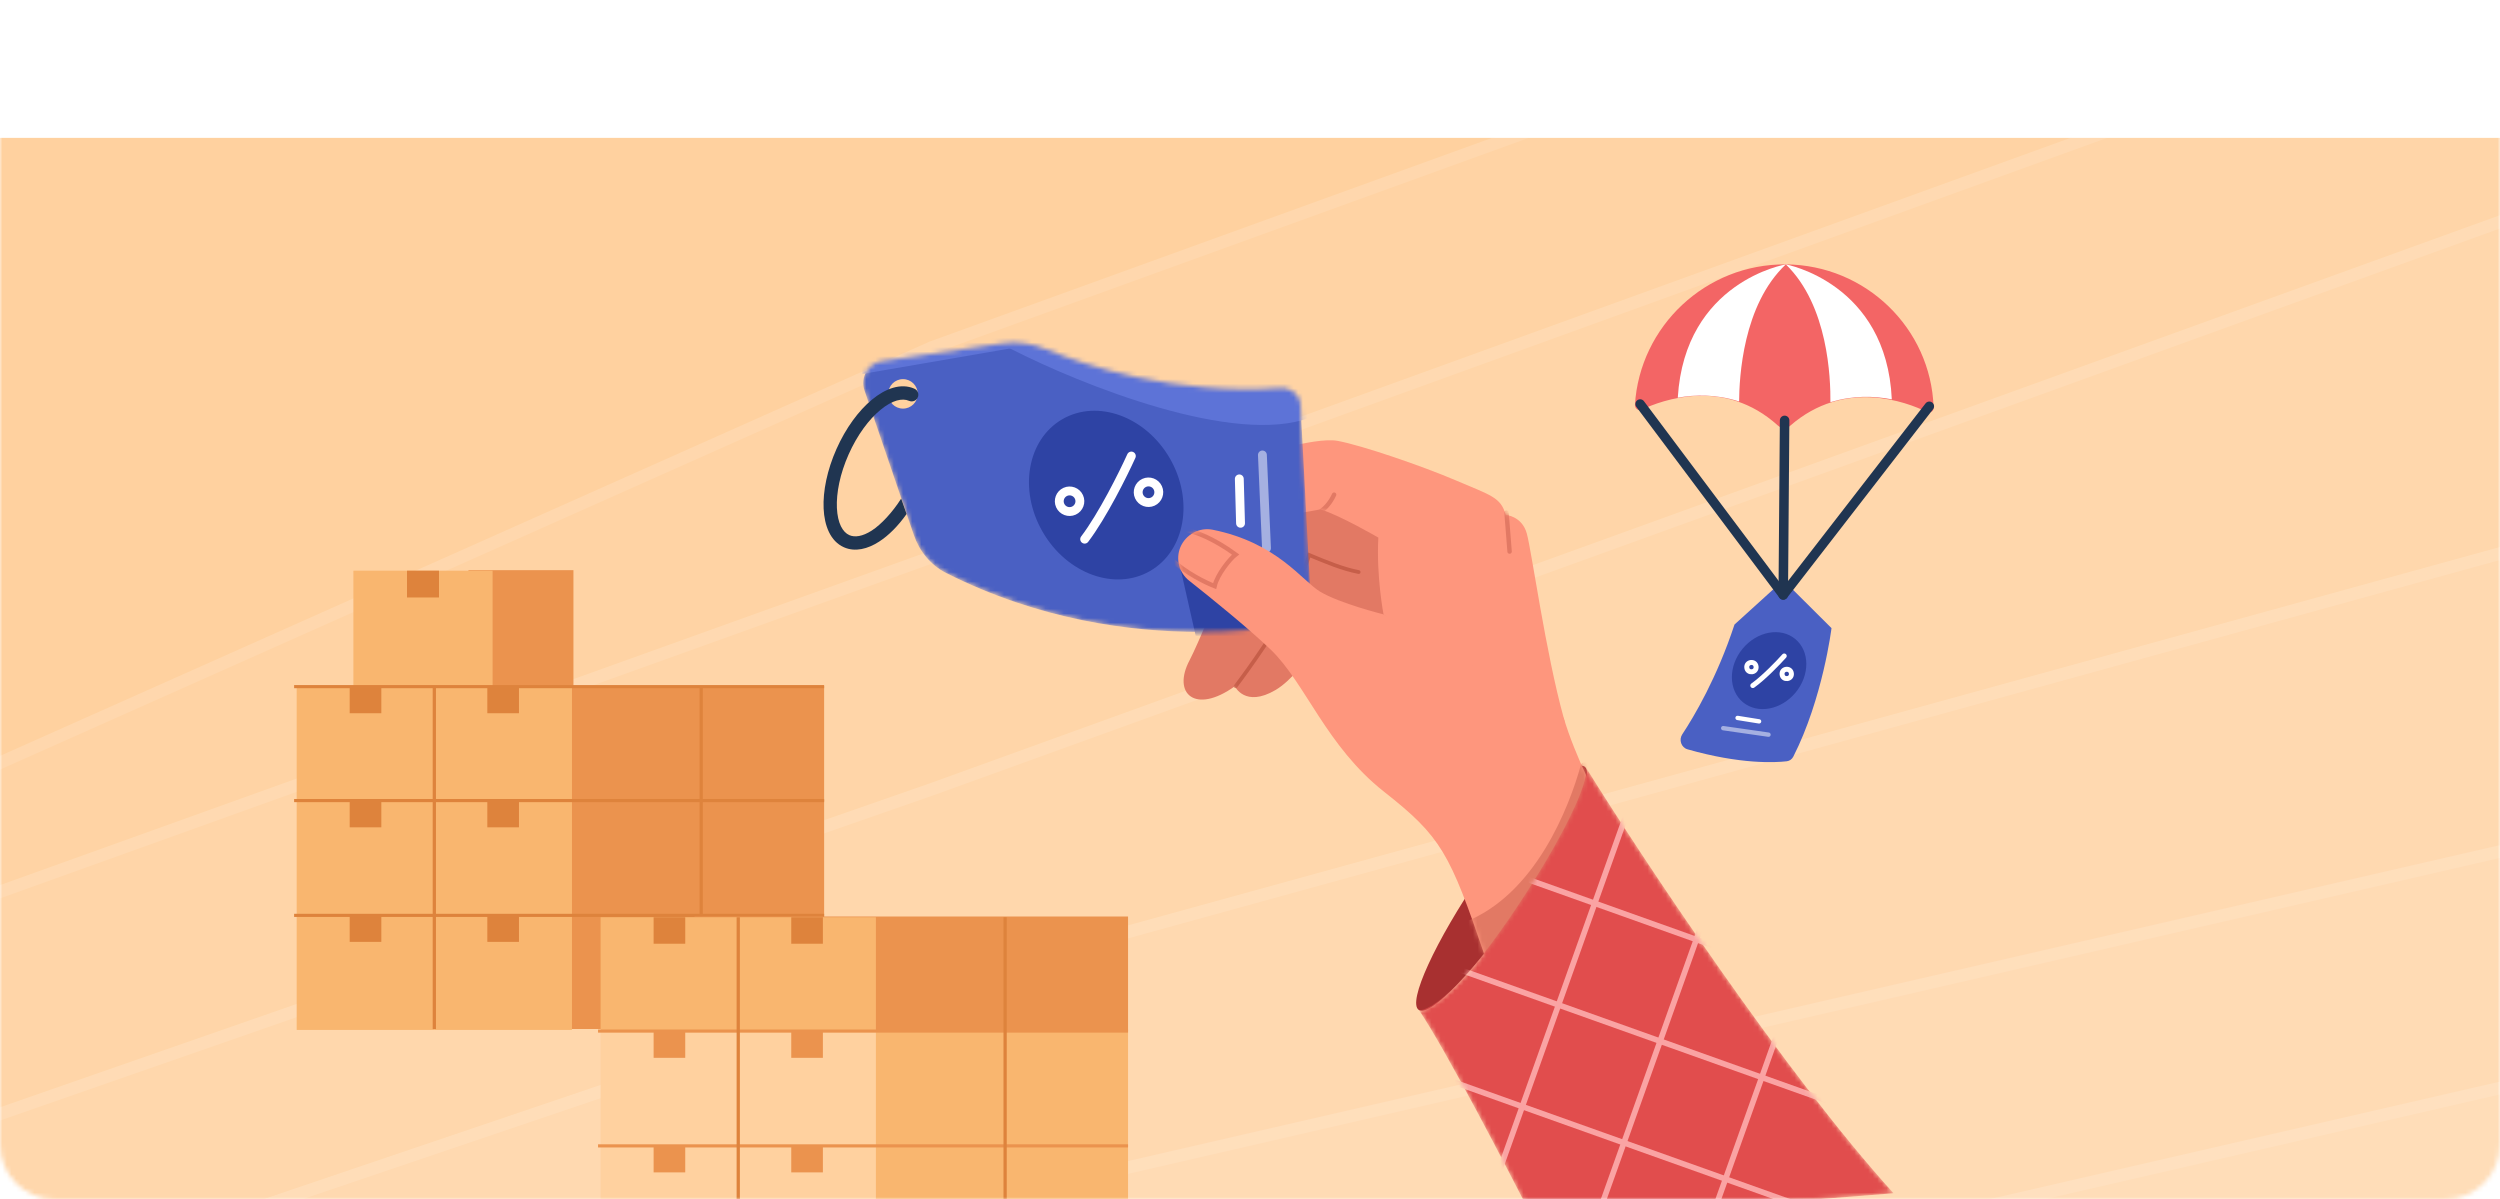 <svg width="544" height="261" viewBox="0 0 544 261" fill="none" xmlns="http://www.w3.org/2000/svg">
<mask id="mask0_50_1499" style="mask-type:alpha" maskUnits="userSpaceOnUse" x="0" y="0" width="544" height="261">
<path d="M0 0H544V249C544 255.627 538.627 261 532 261H12C5.373 261 0 255.627 0 249V0Z" fill="#475DC2"/>
</mask>
<g mask="url(#mask0_50_1499)">
<g filter="url(#filter0_d_50_1499)">
<path d="M0 0H544V249C544 255.627 538.627 261 532 261H12C5.373 261 0 255.627 0 249V0Z" fill="#FFD19F"/>
</g>
<path d="M179.323 219.601L653.212 88.901V313.116H-96.621L179.323 219.601Z" fill="white" fill-opacity="0.05"/>
<path d="M-88.378 311.757L179.722 220.901L651.853 90.686V311.757H-88.378Z" stroke="white" stroke-opacity="0.1" stroke-width="2.718"/>
<path d="M202.187 170.501L653.212 7.302V309.44H-196.599L202.187 170.501Z" fill="white" fill-opacity="0.05"/>
<path d="M202.634 171.784L202.642 171.781L202.649 171.779L651.853 9.239V308.082H-188.568L202.634 171.784Z" stroke="white" stroke-opacity="0.1" stroke-width="2.718"/>
<path d="M202.239 119.947L653.212 -43.422V309.441H-325.246L202.239 119.947Z" fill="white" fill-opacity="0.05"/>
<path d="M202.698 121.226L202.701 121.225L651.853 -41.484V308.082H-317.444L202.698 121.226Z" stroke="white" stroke-opacity="0.1" stroke-width="2.718"/>
<path d="M202.239 74.35L653.212 -89V309.44H-325.246L202.239 74.35Z" fill="white" fill-opacity="0.05"/>
<path d="M-318.859 308.082L202.747 75.611L651.853 -87.063V308.082H-318.859Z" stroke="white" stroke-opacity="0.1" stroke-width="2.718"/>
<path d="M190.361 265.333L653.212 158.739V320.467H-96.621L190.361 265.333Z" fill="white" fill-opacity="0.05"/>
<path d="M190.617 266.667L190.642 266.662L190.666 266.657L651.853 160.446V319.109H-82.346L190.617 266.667Z" stroke="white" stroke-opacity="0.1" stroke-width="2.718"/>
<path d="M190.361 316.792L653.212 210.198V371.927H-96.621L190.361 316.792Z" fill="white" fill-opacity="0.05"/>
<path d="M190.617 318.127L190.642 318.122L190.666 318.116L651.853 211.906V370.568H-82.346L190.617 318.127Z" stroke="white" stroke-opacity="0.1" stroke-width="2.718"/>
<path d="M274.915 104.797C274.915 104.797 262.67 136.254 258.877 143.627C254.976 150.937 260.083 155.528 268.699 149.329C268.699 149.329 270.903 154.064 277.563 150.143C284.222 146.221 292.196 131.554 292.196 131.554L305.314 135.838L297.825 100.789L274.915 104.797Z" fill="#E27964"/>
<mask id="mask1_50_1499" style="mask-type:alpha" maskUnits="userSpaceOnUse" x="257" y="100" width="49" height="53">
<path d="M274.915 104.797C274.915 104.797 262.67 136.254 258.877 143.627C254.976 150.937 260.083 155.528 268.699 149.329C268.699 149.329 270.903 154.064 277.563 150.143C284.222 146.221 292.196 131.554 292.196 131.554L305.314 135.838L297.825 100.789L274.915 104.797Z" fill="#E27964"/>
</mask>
<g mask="url(#mask1_50_1499)">
<path d="M268.872 149.336C271.831 145.43 278.387 136.235 280.943 130.696C283.499 125.158 284.612 121.761 284.849 120.755C288.695 122.353 292.072 123.773 295.641 124.478" stroke="#C65E49" stroke-width="0.822" stroke-linecap="round"/>
</g>
<ellipse cx="326.749" cy="193.277" rx="5.438" ry="32.036" transform="rotate(34.266 326.749 193.277)" fill="#A83030"/>
<path d="M301.056 133.687C301.056 133.687 299.472 125.474 299.927 116.984C299.927 116.984 291.412 112.03 287.32 110.842L271.813 113.67L272.135 99.607C272.135 99.607 285.862 94.963 291.091 95.935C296.319 96.907 309.388 101.361 316.879 104.57C324.369 107.778 326.594 108.186 327.64 112.04C327.64 112.04 331.196 112.27 332.242 116.124C333.311 120.064 336.355 142.132 340.251 156.153C344.038 170.113 301.056 133.687 301.056 133.687Z" fill="#FE967D"/>
<mask id="mask2_50_1499" style="mask-type:alpha" maskUnits="userSpaceOnUse" x="271" y="95" width="70" height="65">
<path d="M301.056 133.687C301.056 133.687 299.472 125.474 299.927 116.984C299.927 116.984 291.412 112.03 287.32 110.842L271.813 113.67L272.135 99.607C272.135 99.607 285.862 94.963 291.091 95.935C296.319 96.907 309.388 101.361 316.879 104.57C324.369 107.778 326.594 108.186 327.64 112.04C327.64 112.04 331.196 112.27 332.242 116.124C333.311 120.064 336.355 142.132 340.251 156.153C344.038 170.113 301.056 133.687 301.056 133.687Z" fill="#FE967D"/>
</mask>
<g mask="url(#mask2_50_1499)">
<path d="M327.817 111.545L328.488 120.02" stroke="#E27964" stroke-width="0.964" stroke-linecap="round"/>
<path d="M284.797 112.557C286.003 112.311 288.793 110.982 290.301 107.638" stroke="#E27964" stroke-width="0.964" stroke-linecap="round"/>
</g>
<mask id="mask3_50_1499" style="mask-type:alpha" maskUnits="userSpaceOnUse" x="187" y="74" width="99" height="64">
<path d="M278.708 84.436C280.917 84.283 282.874 85.936 282.991 88.148L285.45 134.898C285.45 134.898 246.583 145.22 205.89 124.687C202.527 122.99 200.058 119.951 198.841 116.386L188.097 84.909C187.124 82.059 188.973 79.024 191.953 78.582L218.18 74.697C221.409 74.219 224.705 74.783 227.721 76.032C236.154 79.522 255.437 86.045 278.708 84.436Z" fill="#39DBE3"/>
</mask>
<g mask="url(#mask3_50_1499)">
<path d="M278.708 84.436C280.917 84.283 282.874 85.936 282.991 88.148L285.45 134.898C285.45 134.898 246.583 145.22 205.89 124.687C202.527 122.99 200.058 119.951 198.841 116.386L188.097 84.909C187.124 82.059 188.973 79.024 191.953 78.582L218.18 74.697C221.409 74.219 224.705 74.783 227.721 76.032C236.154 79.522 255.437 86.045 278.708 84.436Z" fill="#4A60C3"/>
<path d="M219.522 75.873L186.763 81.528C186.158 81.633 185.656 81.061 185.838 80.475L187.125 76.329C187.22 76.023 187.484 75.8 187.802 75.758L219.663 71.55C219.749 71.538 219.835 71.541 219.92 71.556L283.67 83.294C283.993 83.354 284.249 83.6 284.322 83.919L285.686 89.884C285.774 90.269 285.581 90.662 285.213 90.806C268.855 97.197 235.219 83.708 220.03 75.948C219.871 75.867 219.697 75.843 219.522 75.873Z" fill="#5D73D7"/>
<circle cx="196.492" cy="85.707" r="3.207" fill="#FFD19F"/>
<path d="M260.453 139.546L256.999 124.253C256.802 123.38 257.798 122.733 258.516 123.267L279.07 138.56C279.815 139.114 279.423 140.298 278.495 140.298H261.393C260.942 140.298 260.552 139.985 260.453 139.546Z" fill="#2E43A4"/>
</g>
<path d="M191.599 89.179C189.083 91.251 186.544 94.64 184.66 98.879C182.776 103.118 181.962 107.273 182.11 110.529C182.262 113.881 183.382 115.808 184.811 116.443C185.985 116.964 187.653 116.762 189.702 115.446C191.72 114.149 194.221 111.46 196.096 108.492L197.276 111.843C195.448 114.433 193.375 116.524 191.265 117.88C188.829 119.445 186.084 120.174 183.636 119.086C180.666 117.766 179.388 114.356 179.22 110.66C179.048 106.868 179.99 102.264 182.017 97.704C184.044 93.144 186.829 89.359 189.76 86.946C192.615 84.594 196.003 83.258 198.974 84.578C199.703 84.902 200.032 85.757 199.708 86.487C199.383 87.217 198.529 87.546 197.799 87.221C196.369 86.586 194.189 87.046 191.599 89.179Z" fill="#203551"/>
<ellipse cx="240.716" cy="107.732" rx="15.983" ry="19.077" transform="rotate(-30.03 240.716 107.732)" fill="#2E43A4"/>
<path opacity="0.5" d="M274.7 98.998L275.59 119.283" stroke="white" stroke-width="1.928" stroke-linecap="round"/>
<path d="M269.674 104.203L269.941 113.868" stroke="white" stroke-width="1.928" stroke-linecap="round"/>
<path d="M246.182 99.234C244.421 103.124 239.922 112.187 236.02 117.324" stroke="white" stroke-width="1.928" stroke-linecap="round"/>
<circle cx="249.912" cy="107.114" r="2.243" transform="rotate(-24.579 249.912 107.114)" stroke="white" stroke-width="1.928"/>
<circle cx="232.74" cy="109.071" r="2.243" transform="rotate(-24.579 232.74 109.071)" stroke="white" stroke-width="1.928"/>
<path d="M301.054 133.687C301.054 133.687 291.493 131.316 287.2 128.71C283.343 126.355 277.883 118.09 263.878 115.27C260.96 114.682 258 116.312 256.829 119.113C255.783 121.695 256.596 124.692 258.804 126.392C263.484 130.087 271.492 136.558 276.583 141.429C284.068 148.684 288.643 162.421 301.152 172.268C313.661 182.114 315.451 185.558 323.133 208.115L359.553 194.773C359.553 194.773 345.184 172.651 340.272 156.239L301.054 133.687Z" fill="#FE967D"/>
<mask id="mask4_50_1499" style="mask-type:alpha" maskUnits="userSpaceOnUse" x="256" y="115" width="104" height="94">
<path d="M301.057 133.687C301.057 133.687 291.495 131.316 287.203 128.71C283.346 126.355 277.886 118.09 263.881 115.27C260.963 114.682 258.003 116.312 256.832 119.113C255.786 121.695 256.599 124.692 258.807 126.392C263.487 130.087 271.495 136.558 276.586 141.429C284.071 148.684 288.646 162.421 301.155 172.268C313.664 182.114 315.453 185.558 323.136 208.115L359.556 194.773C359.556 194.773 345.187 172.651 340.275 156.239L301.057 133.687Z" fill="#FE967D"/>
</mask>
<g mask="url(#mask4_50_1499)">
<path d="M318.615 200.712C334.208 194.646 341.449 175.541 343.972 166.554C344.232 165.628 345.377 165.611 345.458 166.569C346.538 179.321 331.772 200.992 322.723 212.083C322.241 212.674 321.305 212.481 321.078 211.753L318.016 201.924C317.862 201.428 318.131 200.9 318.615 200.712Z" fill="#E27964"/>
<path d="M258.601 115.467C259.978 115.704 263.959 117.074 268.867 120.657C267.656 121.592 264.869 125.004 264.299 127.539C262.439 126.821 257.966 124.661 254.95 121.758" stroke="#E27964" stroke-width="0.964" stroke-linecap="round"/>
</g>
<mask id="mask5_50_1499" style="mask-type:alpha" maskUnits="userSpaceOnUse" x="308" y="167" width="105" height="99">
<path d="M412.034 259.651C388.424 233.62 357.618 187.121 345.166 167.124C345.701 173.887 329.754 199.37 320.893 209.943C313.805 218.401 309.84 220.011 308.744 219.759C314.342 227.973 327.835 253.901 333.881 265.839L412.034 259.651Z" fill="#2E47BA"/>
</mask>
<g mask="url(#mask5_50_1499)">
<path d="M412.034 259.651C388.424 233.62 357.618 187.12 345.166 167.124C345.701 173.887 329.754 199.37 320.893 209.942C313.805 218.4 309.84 220.01 308.744 219.758C314.342 227.972 327.835 253.901 333.881 265.838L412.034 259.651Z" fill="#E14D4D"/>
<path d="M363.921 149.119L319.814 272.857" stroke="#FAA3A3" stroke-width="1.232" stroke-linecap="round"/>
<path d="M438.681 229.239L314.943 185.131" stroke="#FAA3A3" stroke-width="1.232" stroke-linecap="round"/>
<path d="M383.294 164.689L339.187 288.428" stroke="#FAA3A3" stroke-width="1.232" stroke-linecap="round"/>
<path d="M423.111 248.612L299.373 204.505" stroke="#FAA3A3" stroke-width="1.232" stroke-linecap="round"/>
<path d="M402.671 180.26L358.564 303.998" stroke="#FAA3A3" stroke-width="1.232" stroke-linecap="round"/>
<path d="M407.54 267.985L283.801 223.878" stroke="#FAA3A3" stroke-width="1.232" stroke-linecap="round"/>
</g>
<path d="M388.598 57.531C371.212 57.395 356.823 70.945 355.757 88.117C355.751 88.945 356.575 89.469 357.198 89.164C361.665 87.025 375.262 82.06 386.876 92.604C387.698 93.335 388.836 93.344 389.566 92.625C401.342 82.367 414.861 87.44 419.294 89.648C420.016 89.965 420.848 89.454 420.751 88.625C420.161 71.439 405.985 57.667 388.598 57.531Z" fill="#F36565"/>
<path d="M378.43 87.362C378.47 82.188 379.215 66.358 388.598 57.531C388.598 57.531 366.628 61.188 365.085 86.534C368.919 85.839 373.578 85.772 378.43 87.362Z" fill="white"/>
<path d="M398.299 87.517C398.34 82.343 397.843 66.503 388.598 57.53C388.598 57.53 410.508 61.531 411.656 86.897C407.832 86.143 403.176 86.003 398.299 87.517Z" fill="white"/>
<path d="M388.06 126.25L398.536 136.682C398.536 136.682 396.647 152.008 390.224 164.644C389.944 165.195 389.423 165.58 388.81 165.651C386.263 165.945 378.754 166.348 367.204 163.051C365.823 162.657 365.273 160.977 366.066 159.78C368.627 155.907 373.597 147.542 377.428 135.896L388.06 126.25Z" fill="#4A60C3"/>
<path opacity="0.5" d="M384.827 159.865L374.969 158.448" stroke="white" stroke-width="0.946" stroke-linecap="round"/>
<path d="M382.776 156.971L378.093 156.22" stroke="white" stroke-width="0.946" stroke-linecap="round"/>
<ellipse cx="384.957" cy="145.927" rx="7.481" ry="8.929" transform="rotate(39.59 384.957 145.927)" fill="#2E43A4"/>
<path d="M388.249 142.742C386.961 144.183 383.79 147.488 381.409 149.178" stroke="white" stroke-width="1.084" stroke-linecap="round"/>
<circle cx="388.794" cy="146.651" r="1.016" transform="rotate(-7.157 388.794 146.651)" stroke="white" stroke-width="1.084"/>
<circle cx="381.113" cy="145.169" r="1.016" transform="rotate(-7.157 381.113 145.169)" stroke="white" stroke-width="1.084"/>
<path d="M356.896 87.918L388.035 129.458L419.819 88.41" stroke="#203551" stroke-width="2.07" stroke-miterlimit="10" stroke-linecap="round" stroke-linejoin="round"/>
<path d="M388.035 129.458L388.332 91.476" stroke="#203551" stroke-width="2.07" stroke-miterlimit="10" stroke-linecap="round" stroke-linejoin="round"/>
<path d="M84.992 223.911H179.331V198.983H84.992V223.911Z" fill="#EB934E"/>
<path d="M124.458 199.186H94.508V224.113H124.458V199.186Z" fill="#F9B66F"/>
<path d="M112.926 199.186H106.043V204.952H112.926V199.186Z" fill="#DE833C"/>
<path d="M84.992 199.03H179.331V174.102H84.992V199.03Z" fill="#EB934E"/>
<path d="M84.992 174.203H179.331V149.275H84.992V174.203Z" fill="#EB934E"/>
<path d="M124.458 174.258H94.508V199.186H124.458V174.258Z" fill="#F9B66F"/>
<path d="M124.458 149.432H94.508V174.359H124.458V149.432Z" fill="#F9B66F"/>
<path d="M112.926 174.258H106.043V180.025H112.926V174.258Z" fill="#DE833C"/>
<path d="M112.926 149.432H106.043V155.199H112.926V149.432Z" fill="#DE833C"/>
<path d="M94.508 199.186H64.558V224.113H94.508V199.186Z" fill="#F9B66F"/>
<path d="M82.975 199.186H76.092V204.952H82.975V199.186Z" fill="#DE833C"/>
<path d="M94.508 174.258H64.558V199.186H94.508V174.258Z" fill="#F9B66F"/>
<path d="M94.508 149.432H64.558V174.359H94.508V149.432Z" fill="#F9B66F"/>
<path d="M82.975 174.258H76.092V180.025H82.975V174.258Z" fill="#DE833C"/>
<path d="M82.975 149.432H76.092V155.199H82.975V149.432Z" fill="#DE833C"/>
<path d="M179.331 199.186L64 199.186" stroke="#DE833C" stroke-width="0.685" stroke-miterlimit="10"/>
<path d="M179.331 174.203L64 174.203" stroke="#DE833C" stroke-width="0.685" stroke-miterlimit="10"/>
<path d="M101.935 149.432H124.782V124.067H101.935V149.432Z" fill="#EB934E"/>
<path d="M107.19 124.179H76.898V149.391H107.19V124.179Z" fill="#F9B66F"/>
<path d="M95.525 124.178H88.564V130.01H95.525V124.178Z" fill="#DE833C"/>
<path d="M179.331 149.415L64 149.416" stroke="#DE833C" stroke-width="0.685" stroke-miterlimit="10"/>
<path d="M94.508 223.927L94.508 149.432" stroke="#DE833C" stroke-width="0.71" stroke-miterlimit="10"/>
<path d="M152.58 223.927L152.58 149.432" stroke="#DE833C" stroke-width="0.71" stroke-miterlimit="10"/>
<path d="M151.124 274.069H245.464V249.142H151.124V274.069Z" fill="#F9B66F"/>
<path d="M190.593 249.345H160.643V274.273H190.593V249.345Z" fill="#FFD19F"/>
<path d="M179.059 249.345H172.176V255.112H179.059V249.345Z" fill="#EB934E"/>
<path d="M151.124 249.188H245.464V224.261H151.124V249.188Z" fill="#F9B66F"/>
<path d="M151.124 224.362H245.464V199.434H151.124V224.362Z" fill="#EB934E"/>
<path d="M190.593 224.417H160.643V249.344H190.593V224.417Z" fill="#FFD19F"/>
<path d="M190.593 199.59H160.643V224.518H190.593V199.59Z" fill="#F9B66F"/>
<path d="M179.059 224.417H172.176V230.183H179.059V224.417Z" fill="#EB934E"/>
<path d="M179.059 199.59H172.176V205.357H179.059V199.59Z" fill="#DE833C"/>
<path d="M160.641 249.345H130.69V274.273H160.641V249.345Z" fill="#FFD19F"/>
<path d="M149.108 249.345H142.225V255.112H149.108V249.345Z" fill="#EB934E"/>
<path d="M160.641 224.417H130.69V249.344H160.641V224.417Z" fill="#FFD19F"/>
<path d="M160.641 199.59H130.69V224.518H160.641V199.59Z" fill="#F9B66F"/>
<path d="M149.108 224.417H142.225V230.183H149.108V224.417Z" fill="#EB934E"/>
<path d="M149.108 199.59H142.225V205.357H149.108V199.59Z" fill="#DE833C"/>
<path d="M245.464 249.345L130.133 249.345" stroke="#EB934E" stroke-width="0.685" stroke-miterlimit="10"/>
<path d="M245.464 224.362L130.133 224.362" stroke="#EB934E" stroke-width="0.685" stroke-miterlimit="10"/>
<path d="M160.643 274.086L160.643 199.59" stroke="#DE833C" stroke-width="0.71" stroke-miterlimit="10"/>
<path d="M218.715 274.086L218.715 199.59" stroke="#DE833C" stroke-width="0.71" stroke-miterlimit="10"/>
</g>
<defs>
<filter id="filter0_d_50_1499" x="-50" y="-20" width="644" height="361" filterUnits="userSpaceOnUse" color-interpolation-filters="sRGB">
<feFlood flood-opacity="0" result="BackgroundImageFix"/>
<feColorMatrix in="SourceAlpha" type="matrix" values="0 0 0 0 0 0 0 0 0 0 0 0 0 0 0 0 0 0 127 0" result="hardAlpha"/>
<feOffset dy="30"/>
<feGaussianBlur stdDeviation="25"/>
<feColorMatrix type="matrix" values="0 0 0 0 0.805 0 0 0 0 0.832 0 0 0 0 0.887 0 0 0 0.05 0"/>
<feBlend mode="normal" in2="BackgroundImageFix" result="effect1_dropShadow_50_1499"/>
<feBlend mode="normal" in="SourceGraphic" in2="effect1_dropShadow_50_1499" result="shape"/>
</filter>
</defs>
</svg>
